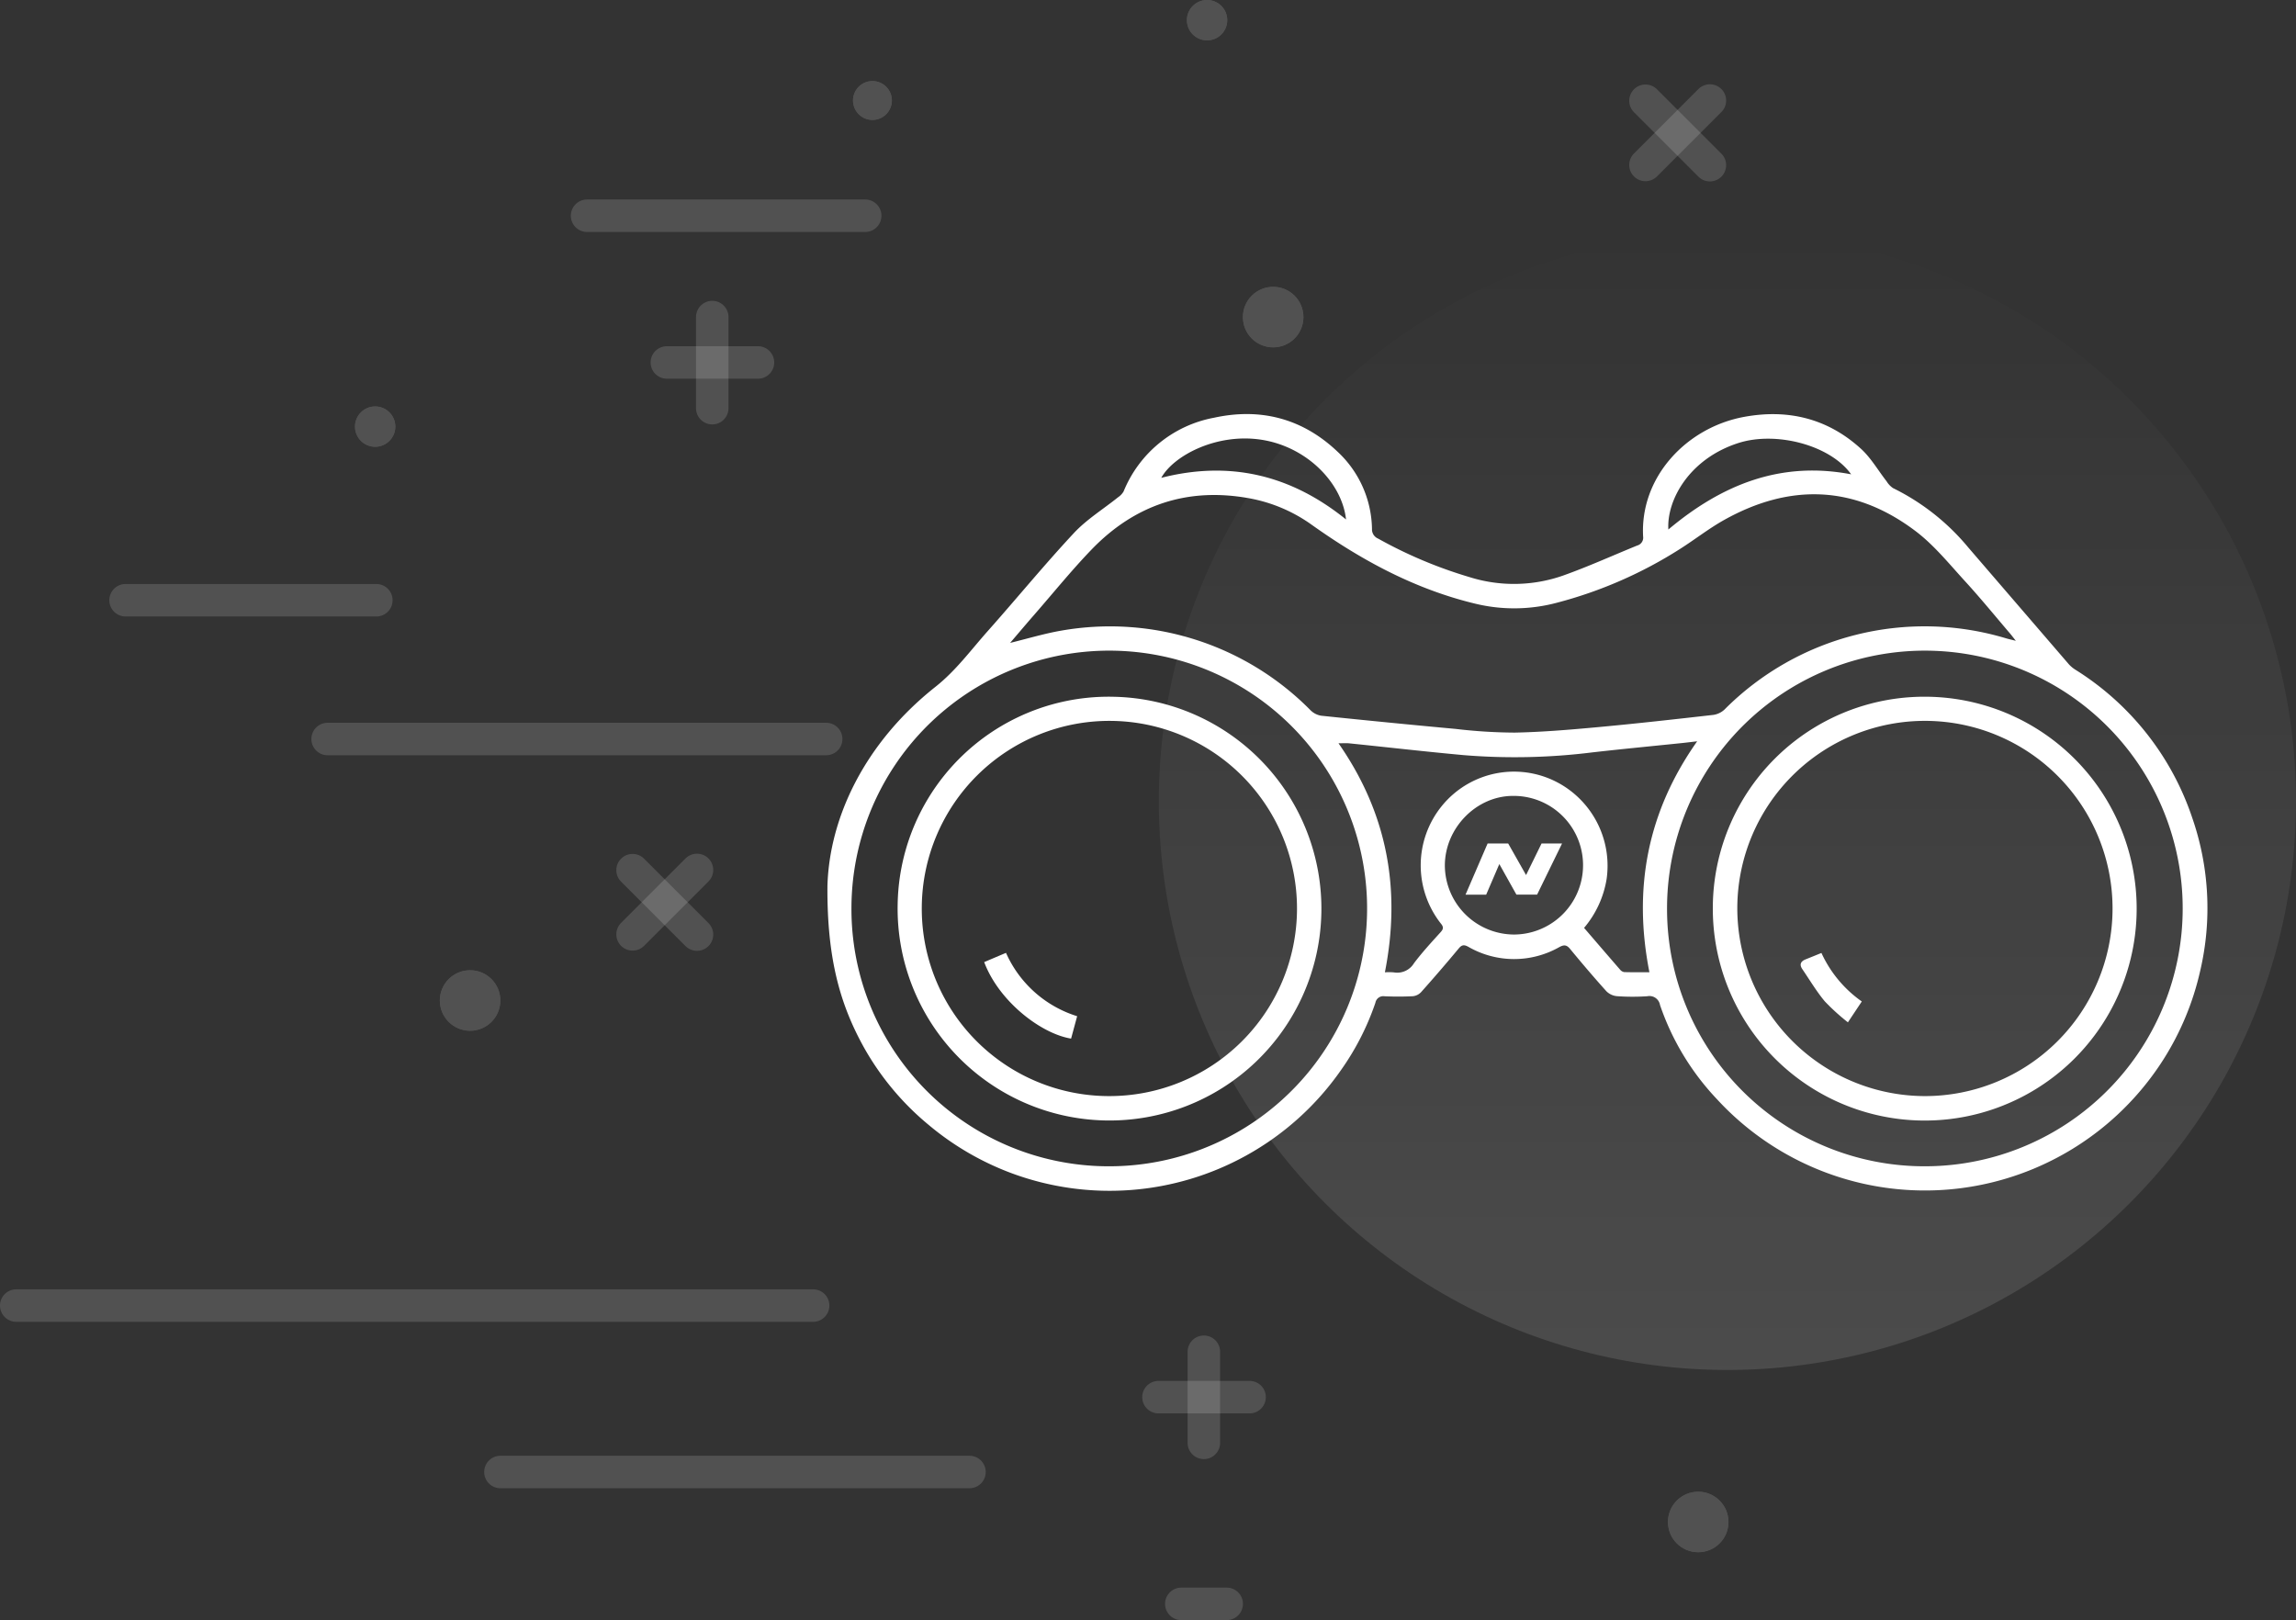 <svg xmlns="http://www.w3.org/2000/svg" xmlns:xlink="http://www.w3.org/1999/xlink" viewBox="0 0 424 299.194">
  <rect x="0" y="0" width="424" height="299.194" fill="#333333" stroke="none"/>
  <defs>
    <style>
      .cls-1, .cls-4 {
        fill: #fff;
      }

      .cls-1, .cls-2 {
        stroke: #fff;
        opacity: 0.15;
      }

      .cls-2, .cls-6 {
        fill: none;
      }

      .cls-2 {
        stroke-linecap: round;
        stroke-width: 6px;
      }

      .cls-3 {
        opacity: 0.12;
        fill: url(#linear-gradient);
      }

      .cls-5 {
        stroke: none;
      }
    </style>
    <linearGradient id="linear-gradient" x1="0.5" x2="0.5" y2="1" gradientUnits="objectBoundingBox">
      <stop offset="0" stop-color="#fff" stop-opacity="0"/>
      <stop offset="1" stop-color="#fff"/>
    </linearGradient>
  </defs>
  <g id="lin-hero" transform="translate(-596 -1716)">
    <g id="Group_3173" data-name="Group 3173" transform="translate(1215.275 1600.83)">
      <g id="Ellipse_93" data-name="Ellipse 93" class="cls-1" transform="translate(-389.749 168.141)">
        <circle class="cls-5" cx="5.588" cy="5.588" r="5.588"/>
        <circle class="cls-6" cx="5.588" cy="5.588" r="5.088"/>
      </g>
      <g id="Ellipse_219" data-name="Ellipse 219" class="cls-1" transform="translate(-461.749 130.141)">
        <circle class="cls-5" cx="3.588" cy="3.588" r="3.588"/>
        <circle class="cls-6" cx="3.588" cy="3.588" r="3.088"/>
      </g>
      <g id="Ellipse_97" data-name="Ellipse 97" class="cls-1" transform="translate(-538.053 294.349)">
        <circle class="cls-5" cx="5.588" cy="5.588" r="5.588"/>
        <circle class="cls-6" cx="5.588" cy="5.588" r="5.088"/>
      </g>
      <g id="Ellipse_98" data-name="Ellipse 98" class="cls-1" transform="translate(-311.257 390.654)">
        <circle class="cls-5" cx="5.588" cy="5.588" r="5.588"/>
        <circle class="cls-6" cx="5.588" cy="5.588" r="5.088"/>
      </g>
      <g id="Ellipse_94" data-name="Ellipse 94" class="cls-1" transform="translate(-553.72 190.229)">
        <circle class="cls-5" cx="3.726" cy="3.726" r="3.726"/>
        <circle class="cls-6" cx="3.726" cy="3.726" r="3.226"/>
      </g>
      <g id="Ellipse_96" data-name="Ellipse 96" class="cls-1" transform="translate(-400.091 115.17)">
        <circle class="cls-5" cx="3.726" cy="3.726" r="3.726"/>
        <circle class="cls-6" cx="3.726" cy="3.726" r="3.226"/>
      </g>
      <line id="Line_161" data-name="Line 161" class="cls-2" x2="86.619" transform="translate(-526.862 387.011)"/>
      <line id="Line_2516" data-name="Line 2516" class="cls-2" x2="51.362" transform="translate(-510.862 155.011)"/>
      <line id="Line_174" data-name="Line 174" class="cls-2" x2="147.159" transform="translate(-616.275 356.276)"/>
      <line id="Line_164" data-name="Line 164" class="cls-2" x2="92.07" transform="translate(-558.775 251.647)"/>
      <line id="Line_165" data-name="Line 165" class="cls-2" x2="46.313" transform="translate(-596.088 226.019)"/>
      <line id="Line_169" data-name="Line 169" class="cls-2" x2="8.382" transform="translate(-401.125 411.364)"/>
      <line id="Line_162" data-name="Line 162" class="cls-2" x2="16.825" transform="translate(-496.126 182.107)"/>
      <line id="Line_173" data-name="Line 173" class="cls-2" x2="16.825" transform="translate(-405.341 373.188)"/>
      <line id="Line_166" data-name="Line 166" class="cls-2" x2="16.825" transform="translate(-502.459 287.723) rotate(-45)"/>
      <line id="Line_171" data-name="Line 171" class="cls-2" x2="16.825" transform="translate(-315.407 145.632) rotate(-45)"/>
      <line id="Line_163" data-name="Line 163" class="cls-2" x2="16.825" transform="translate(-487.744 173.724) rotate(90)"/>
      <line id="Line_172" data-name="Line 172" class="cls-2" x2="16.825" transform="translate(-396.959 364.805) rotate(90)"/>
      <line id="Line_167" data-name="Line 167" class="cls-2" x2="16.825" transform="translate(-502.459 275.867) rotate(45)"/>
      <line id="Line_170" data-name="Line 170" class="cls-2" x2="16.825" transform="translate(-315.407 133.777) rotate(45)"/>
    </g>
    <circle id="Ellipse_2024" data-name="Ellipse 2024" class="cls-3" cx="105" cy="105" r="105" transform="translate(810 1759)"/>
    <g id="Group_2" data-name="Group 2" transform="translate(6 -260.734)">
      <g id="Group_1" data-name="Group 1" transform="translate(742.799 2053.202)">
        <path id="Path_1" data-name="Path 1" class="cls-4" d="M.007,87.146C.373,74.622,6.8,60.808,19.974,50.379c3.739-2.961,6.5-6.742,9.6-10.236C34.921,34.131,40.018,27.9,45.5,22.02c2.366-2.543,5.437-4.429,8.173-6.628A3.314,3.314,0,0,0,54.7,14.311,22.452,22.452,0,0,1,71.4.7c8.623-1.885,16.363.157,22.787,6.252a19.894,19.894,0,0,1,6.382,14.279,1.848,1.848,0,0,0,1.133,1.791,82.857,82.857,0,0,0,16.78,7.082,27.4,27.4,0,0,0,17.438-.277c4.612-1.645,9.087-3.677,13.626-5.526a1.5,1.5,0,0,0,1.092-1.661c-.6-10.973,8.012-20.149,18.666-22.1,8.1-1.488,15.428.3,21.559,5.891,1.859,1.692,3.16,3.99,4.732,6a4.055,4.055,0,0,0,1.2,1.269,42.146,42.146,0,0,1,13.918,10.994q9.268,10.764,18.551,21.544a6.008,6.008,0,0,0,1.306,1.065,51.515,51.515,0,0,1,21.5,27.362,50.881,50.881,0,0,1,1.447,28.166,51.8,51.8,0,0,1-6.805,16.4,52.18,52.18,0,0,1-82.456,7.3,47.612,47.612,0,0,1-10.5-17.381,1.976,1.976,0,0,0-2.335-1.614,41.03,41.03,0,0,1-5.609-.01,3.161,3.161,0,0,1-1.964-.919c-2.3-2.554-4.523-5.17-6.706-7.818-.632-.768-1.128-.778-1.964-.334a16.905,16.905,0,0,1-16.827-.052c-.731-.392-1.17-.407-1.75.292q-3.416,4.113-6.983,8.106a2.409,2.409,0,0,1-1.515.731c-1.734.089-3.484.089-5.217.01a1.482,1.482,0,0,0-1.687,1.2,48.471,48.471,0,0,1-6.319,12.383,52.032,52.032,0,0,1-17.574,15.846,52.075,52.075,0,0,1-43.239,3.269A52.035,52.035,0,0,1,18.8,131.382a50.731,50.731,0,0,1-12.059-14.4C2.316,109.008-.092,100.49.007,87.146ZM33.746,42.284c3.222-.789,6.257-1.708,9.354-2.251A52.011,52.011,0,0,1,89.211,54.714a3.586,3.586,0,0,0,1.99,1.018q12.386,1.293,24.792,2.434a97.18,97.18,0,0,0,10.931.684c5.123-.1,10.252-.538,15.36-1.008,7.1-.653,14.19-1.452,21.277-2.256a3.818,3.818,0,0,0,2.11-1,52.139,52.139,0,0,1,52.013-13.14c.465.136.94.24,1.781.449-.533-.679-.789-1.018-1.065-1.342-2.768-3.238-5.458-6.544-8.335-9.683-2.93-3.2-5.714-6.664-9.14-9.249-11.2-8.456-23.131-8.847-35.295-2.058-2.836,1.582-5.416,3.619-8.168,5.364a79.789,79.789,0,0,1-22.729,9.934,30.533,30.533,0,0,1-14.973.209c-11.171-2.664-21.058-8-30.333-14.608A28.563,28.563,0,0,0,77.862,15.57c-11.365-2.053-21.1,1.2-29.08,9.474-3.645,3.781-6.962,7.886-10.419,11.85C36.832,38.649,35.328,40.43,33.746,42.284ZM52.009,138.94A47.613,47.613,0,1,0,4.441,91.283,47.5,47.5,0,0,0,52.009,138.94Zm150.705,0a47.613,47.613,0,1,0-47.657-47.187A47.523,47.523,0,0,0,202.715,138.94Zm-62.98-44.027c2.251,2.617,4.455,5.186,6.675,7.74a1.235,1.235,0,0,0,.752.428c1.5.042,3.008.021,4.638.021-3.05-15.48-.371-29.628,8.821-42.648-1.1.131-1.87.225-2.637.308-5.583.58-11.166,1.107-16.744,1.744a115.578,115.578,0,0,1-23.7.507c-7.056-.642-14.1-1.457-21.152-2.178-.606-.063-1.227-.01-2-.01,9.009,12.916,11.589,26.991,8.565,42.293a11.766,11.766,0,0,1,1.629.01,3.616,3.616,0,0,0,3.745-1.692c1.515-2.011,3.233-3.87,4.925-5.74.559-.616.538-.987.005-1.624a17.377,17.377,0,0,1,.151-21.6A17.17,17.17,0,0,1,136.549,69.1,17.426,17.426,0,0,1,143.9,85.872,18.552,18.552,0,0,1,139.735,94.912ZM126.856,96.14a12.8,12.8,0,1,0-.219-25.6c-6.779-.021-12.608,5.928-12.613,12.869A12.827,12.827,0,0,0,126.856,96.14Zm28.448-74.8c9.913-8.325,20.776-12.675,33.749-10.189-3.865-5.421-13.908-8.012-20.849-5.771C159.111,8.31,154.974,15.961,155.3,21.335ZM95.775,19.487c-.731-6.758-7.233-13.427-15.626-14.723C71.882,3.49,63.922,7.694,61.656,11.8,74.216,8.592,85.5,11.193,95.775,19.487Z" transform="translate(-0.004 -0.024)"/>
        <path id="Path_2" data-name="Path 2" class="cls-4" d="M64.774,99.982A39.13,39.13,0,1,1,24.831,138.3,38.974,38.974,0,0,1,64.774,99.982Zm-1.018,73.744a34.646,34.646,0,1,0-34.47-34.9A34.6,34.6,0,0,0,63.756,173.726Z" transform="translate(-11.86 -47.773)"/>
        <path id="Path_3" data-name="Path 3" class="cls-4" d="M352.276,99.97a39.136,39.136,0,1,1-39.2,38.992A39.066,39.066,0,0,1,352.276,99.97Zm-.12,73.755A34.648,34.648,0,1,0,317.6,138.67,34.712,34.712,0,0,0,352.156,173.725Z" transform="translate(-149.571 -47.771)"/>
        <path id="Path_6" data-name="Path 6" class="cls-4" d="M72.6,202.239c-.4,1.478-.757,2.81-1.118,4.136-5.531-.893-13.307-6.842-16.049-14.127,1.285-.548,2.585-1.1,4.027-1.708A21.3,21.3,0,0,0,72.6,202.239Z" transform="translate(-26.483 -91.039)"/>
        <path id="Path_10" data-name="Path 10" class="cls-4" d="M347.972,190.58a22.261,22.261,0,0,0,7.453,8.957c-.825,1.243-1.609,2.413-2.564,3.854a39.851,39.851,0,0,1-4.256-3.86c-1.546-1.849-2.789-3.954-4.157-5.954-.585-.857-.318-1.447.606-1.818S346.891,191.019,347.972,190.58Z" transform="translate(-164.408 -91.059)"/>
      </g>
      <g id="Group_3175" data-name="Group 3175" transform="translate(860.636 2132.505)">
        <path id="Path_15180" data-name="Path 15180" class="cls-4" d="M14.041,1l-2.86,5.833L7.879,1h-3.8L0,10.456H3.812L6.243,4.8,8.925,9.595l.473.845h3.821L17.827,1ZM10.68,7.8l.543.616S10.688,7.819,10.68,7.8Z" transform="translate(0 -1)"/>
      </g>
    </g>
  </g>
</svg>
